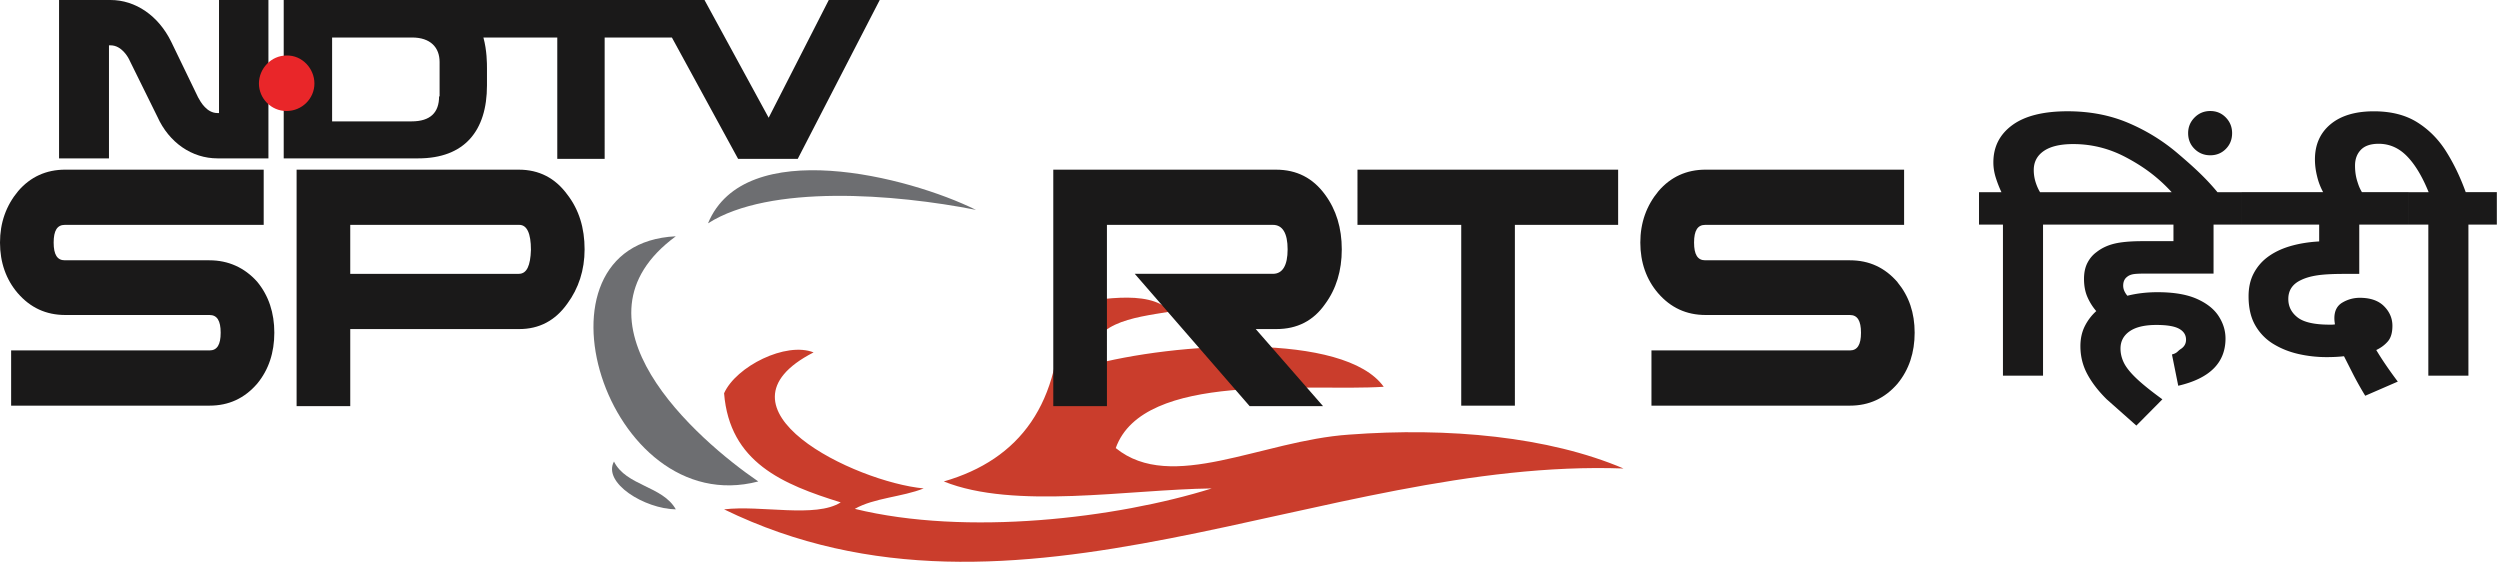 <svg xmlns="http://www.w3.org/2000/svg" width="575" height="130" fill-rule="evenodd"><path d="M499.555 81.524c1.24-.317 1.227-.735 2.03-1.256s1.204-1.233 1.204-2.138c0-1.086-.528-1.923-1.583-2.51s-2.798-.882-5.23-.882c-2.707 0-4.76.486-6.16 1.46s-2.1 2.296-2.1 3.97c0 1.13.264 2.228.79 3.292s1.48 2.25 2.856 3.563 3.372 2.918 5.986 4.82l-5.986 6.04-6.812-6.04c-1.927-1.9-3.418-3.834-4.473-5.803s-1.583-4.106-1.583-6.413c0-1.72.333-3.246.998-4.58a11.71 11.71 0 0 1 2.649-3.495c-.826-.95-1.502-2.025-2.03-3.224s-.79-2.6-.79-4.174c0-1.448.264-2.68.79-3.7s1.227-1.844 2.1-2.477c1.147-.905 2.512-1.55 4.094-1.934s3.773-.577 6.57-.577h7.02v-3.8h-23.464v-7.465h39.153v7.465h-6.468V62.93h-15.964c-1.284 0-2.18.057-2.684.17s-.917.305-1.24.577c-.596.452-.895 1.13-.895 2.036 0 .77.32 1.538.963 2.307 2.156-.543 4.473-.814 6.95-.814 3.716 0 6.72.51 9.014 1.527s3.968 2.34 5.023 3.97 1.583 3.348 1.583 5.158c0 5.565-3.624 9.185-10.872 10.86l-1.445-7.194zm-38.878-29.86h-5.505v-7.465h5.16a26.1 26.1 0 0 1-1.342-3.461c-.344-1.13-.516-2.262-.516-3.393 0-3.574 1.445-6.425 4.335-8.55s7.133-3.2 12.73-3.2c5.092 0 9.725.882 13.9 2.647s7.97 4.095 11.388 7 6.388 5.565 9.186 8.958h-10.528c-3.395-3.7-6.847-6.085-10.63-8.076s-7.787-2.986-12.007-2.986c-2.982 0-5.24.532-6.778 1.595s-2.305 2.522-2.305 4.377c0 .95.138 1.866.413 2.75s.62 1.663 1.032 2.34h7.225v7.465h-6.537V86.41h-9.22V51.663zm42.594-21.04c0-1.403.493-2.602 1.48-3.597s2.2-1.493 3.613-1.493 2.615.498 3.578 1.493 1.445 2.194 1.445 3.597c0 1.448-.482 2.658-1.445 3.63s-2.156 1.46-3.578 1.46-2.626-.486-3.613-1.46-1.48-2.183-1.48-3.63zm40.736 60.402c-.917-1.493-1.812-3.077-2.684-4.75l-2.202-4.343c-1.193.136-2.546.204-4.06.204a29.05 29.05 0 0 1-6.399-.713c-2.1-.475-4.037-1.244-5.78-2.307a11.89 11.89 0 0 1-4.163-4.276c-1.032-1.787-1.548-4.015-1.548-6.685 0-1.99.378-3.72 1.135-5.192s1.778-2.703 3.062-3.7c1.468-1.13 3.223-2.002 5.264-2.613s4.3-.984 6.778-1.12v-3.868h-17.822v-7.465h38.396v7.465H542.63v11.334h-3.51c-2.66 0-4.725.113-6.193.34s-2.707.588-3.716 1.086c-1.927.905-2.9 2.353-2.9 4.343 0 1.72.71 3.133 2.133 4.242s3.876 1.663 7.363 1.663h.516c.206 0 .447-.023.723-.068-.092-.498-.138-.973-.138-1.425 0-1.674.62-2.873 1.858-3.597s2.57-1.086 3.99-1.086c2.43 0 4.29.645 5.574 1.934s1.927 2.794 1.927 4.513c0 1.584-.356 2.783-1.067 3.597s-1.594 1.47-2.65 1.968c1.33 2.217 2.982 4.638 4.954 7.262l-7.5 3.258zm14.52-39.363h-4.54v-7.465h4.6c-1.468-3.62-3.13-6.38-4.99-8.28s-4.025-2.85-6.503-2.85c-1.835 0-3.2.464-4.094 1.39s-1.342 2.138-1.342 3.63c0 1.312.172 2.51.516 3.597s.52 1.56 1.07 2.51h-8.923a14.62 14.62 0 0 1-1.403-3.699c-.32-1.29-.482-2.568-.482-3.834 0-3.393 1.193-6.085 3.578-8.076s5.71-2.986 9.977-2.986c3.945 0 7.26.837 9.943 2.51s4.908 3.914 6.675 6.72 3.268 5.927 4.507 9.366h7.156v7.465h-6.537V86.41h-9.22V51.663z" fill="#1a1919" fill-rule="nonzero"/><path d="M174.403 110.734c-14.108-9.627-45.33-37.02-18.965-56.388-35.733 1.72-16.074 65.556 18.965 56.388zM162.84 51.366c14.224-9.054 43.018-6.762 61.636-3.094-15.496-7.68-53.195-17.306-61.636 3.094z" fill="#6d6e71"/><path d="M250.263 84.145c.347-10.086 9.945-11.002 18.965-12.492-5.204-5.5-17.462-2.407-25.325-1.605.347 22.807-9.367 35.643-26.83 40.686 16.2 6.533 42.44 1.834 61.636 1.605-21.972 6.877-56.433 11.002-82.105 4.7 4.394-2.52 10.986-2.75 15.843-4.7-15.843-1.5-50.535-18.337-25.325-31.288-6.36-2.52-17.81 3.21-20.584 9.398 1.272 15.93 13.53 20.973 26.83 25.1-5.782 3.667-18.387.573-26.83 1.605 67.303 32.778 137.612-11.92 206.88-9.398-17.23-7.335-40.243-9.513-63.14-7.793-20.12 1.375-40.82 13.524-53.657 3.094 6.36-17.764 43.828-12.95 61.636-14.097-9.02-12.607-47.875-10.315-67.997-4.814z" fill="#ca3d2c"/><path d="M155.438 117.152c-3.007-5.387-11.448-5.387-14.224-11.002-2.66 4.928 7.054 10.888 14.224 11.002z" fill="#6d6e71"/><g fill="#1a1919"><path d="M50.373 26h-.352c-2.46 0-3.867-2.516-4.452-3.595l-6.2-12.82C36.43 3.595 31.157 0 25.416 0H13.582v36.425h11.482v-26h.352c2.578 0 4.1 2.756 4.452 3.595l6.327 12.82c2.695 5.99 7.967 9.585 13.826 9.585h11.717V0H50.373v26z"/><path d="M190.62 0l-13.826 27.08L162.033 0h-96.78v36.425h30.932c10.662 0 15.818-6.35 15.818-16.775v-3.954c0-1.078 0-4.074-.82-7.07h16.99v27.918h10.897V8.627h15.466l15.232 27.918h13.71L202.338 0H190.62zM100.99 22.166c0 3.714-1.992 5.75-6.327 5.75H76.384V8.627H94.78c4.218 0 6.327 2.277 6.327 5.63v7.908h-.117z" fill-rule="nonzero"/></g><path d="M72.317 19.207c0 3.44-2.823 6.327-6.437 6.327-3.5 0-6.324-2.886-6.324-6.327s2.823-6.438 6.324-6.438c3.614-.11 6.437 2.997 6.437 6.438z" fill="#e92629"/><g fill="#1a1919"><path d="M48.195 59.868H14.9c-1.746 0-2.56-1.318-2.56-4.074s.815-4.074 2.56-4.074h45.75v-12.7H15.017c-4.424 0-8.032 1.677-10.826 4.913C1.397 47.287 0 51.24 0 55.795s1.397 8.507 4.074 11.622c2.9 3.355 6.52 5.032 10.943 5.032h33.178c1.746 0 2.56 1.318 2.56 4.074s-.815 4.074-2.56 4.074H2.56v12.7h45.634c4.424 0 8.032-1.677 10.943-5.032 2.677-3.235 3.958-7.19 3.958-11.742s-1.28-8.507-3.958-11.742c-2.9-3.235-6.636-4.913-10.943-4.913z"/><path d="M119.323 39.02H68.218v54.398h12.34V75.684h38.882c4.54 0 8.265-1.917 11.06-5.87 2.56-3.475 3.958-7.668 3.958-12.46 0-4.913-1.28-9.106-3.958-12.58-2.794-3.834-6.52-5.75-11.176-5.75zm0 23.964H80.557V51.72h38.882c1.746 0 2.677 1.917 2.677 5.75-.116 3.595-.93 5.512-2.794 5.512z" fill-rule="nonzero"/><path d="M293.476 39.02h-51.222v54.398h12.34V51.72h38.183c2.212 0 3.376 1.917 3.376 5.63s-1.164 5.63-3.376 5.63h-31.78l26.426 30.434h16.88l-15.483-17.73h4.773c4.773 0 8.498-1.917 11.176-5.75 2.56-3.475 3.842-7.668 3.842-12.58s-1.28-9.106-3.842-12.58c-2.794-3.834-6.52-5.75-11.292-5.75zm18.742 12.7h23.865v41.577h12.34V51.72h23.748v-12.7H312.22zM436.43 64.9c-2.9-3.355-6.52-5.032-10.943-5.032h-33.294c-1.746 0-2.56-1.318-2.56-4.074s.815-4.074 2.56-4.074h45.75v-12.7H392.3c-4.424 0-8.032 1.677-10.826 4.913-2.794 3.355-4.2 7.3-4.2 11.862s1.397 8.507 4.074 11.622c2.9 3.355 6.52 5.032 10.943 5.032h33.178c1.746 0 2.56 1.318 2.56 4.074s-.815 4.074-2.56 4.074h-45.634v12.7h45.634c4.424 0 8.032-1.677 10.943-5.032 2.677-3.235 3.958-7.2 3.958-11.742s-1.28-8.387-3.958-11.622z"/></g></svg>